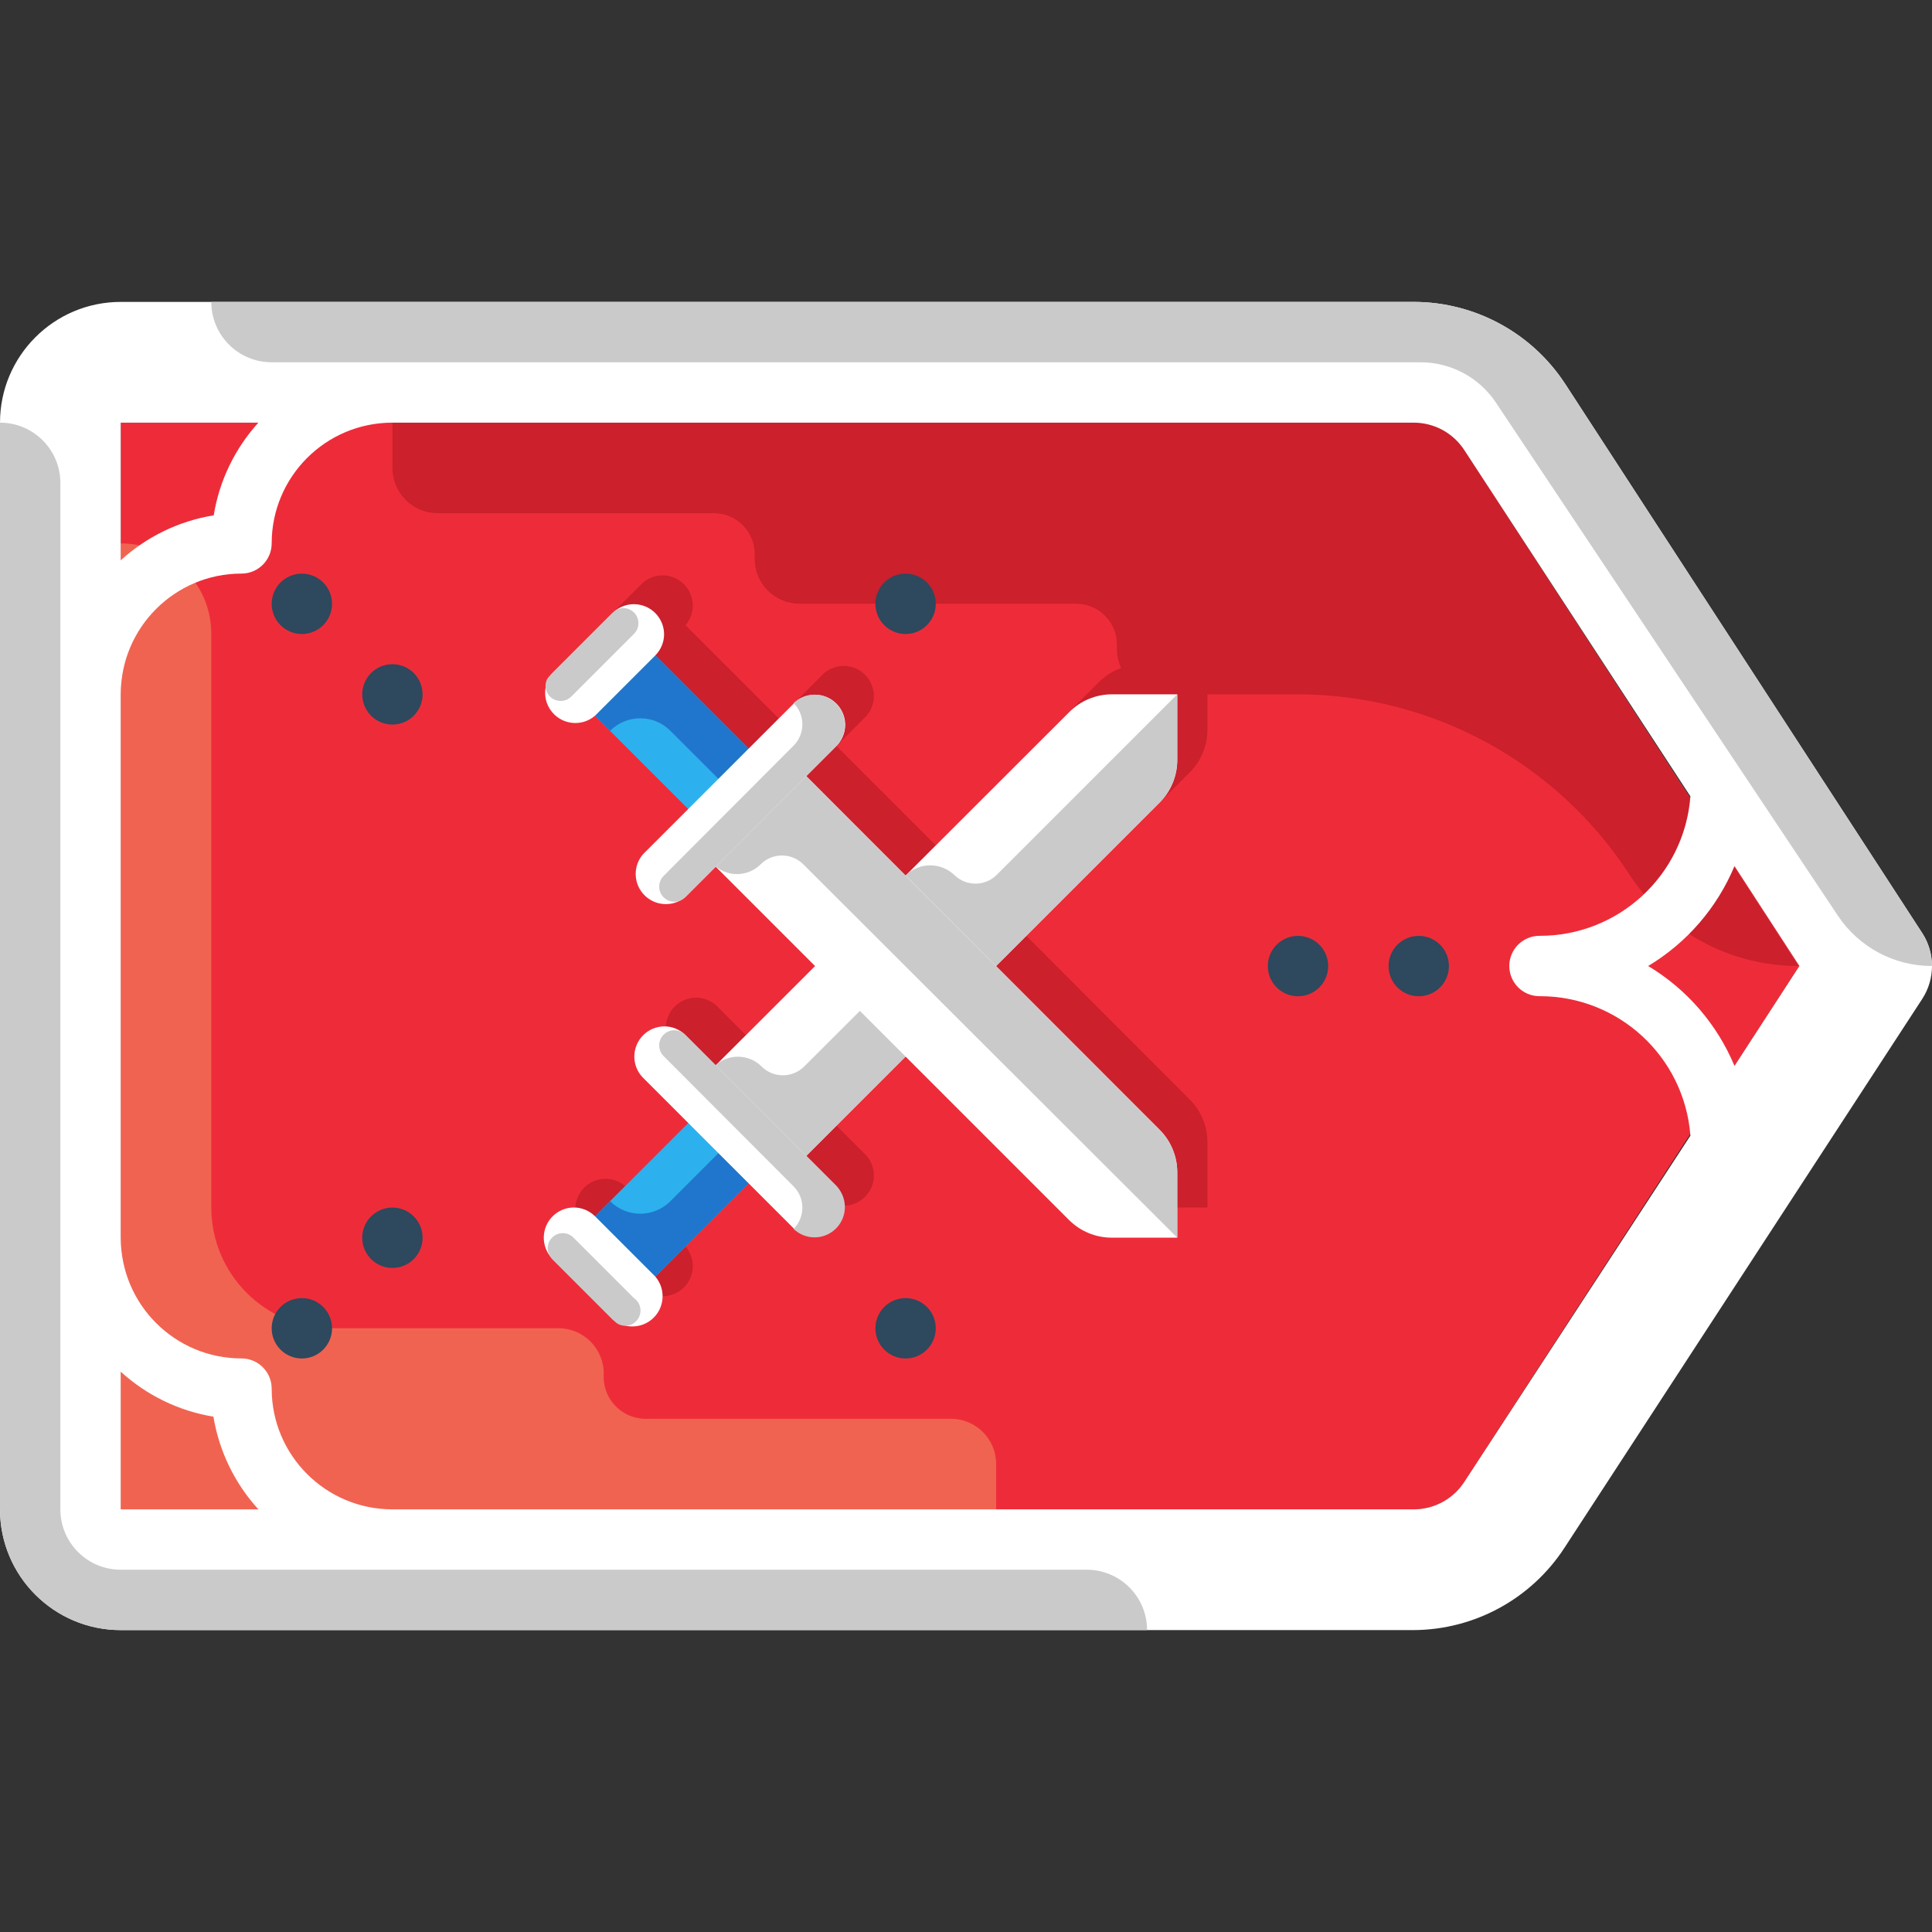 <?xml version="1.0"?>
<svg xmlns="http://www.w3.org/2000/svg" xmlns:xlink="http://www.w3.org/1999/xlink" version="1.1" id="Layer_1" x="0px" y="0px" viewBox="0 0 512.002 512.002" style="enable-background:new 0 0 512.002 512.002;" xml:space="preserve" width="512px" height="512px" class=""><rect x="0" y="0" width="512.002" height="512.002" fill="#333333" stroke="none"/><g transform="matrix(6.12323e-17, -1, 1, 6.12323e-17, 0, 512.002)"><path style="fill:#EE2C39" d="M119.287,388.062c-4.552-2.96-7.288-8.016-7.28-13.439V31.999h287.987v342.624  c0.008,5.424-2.728,10.48-7.28,13.439l-136.714,88.796L119.287,388.062z" data-original="#E2E5E7" class="" data-old_color="#E2E5E7"/><path style="fill:#CC202C" d="M387.995,103.995c-6.624,0-11.999,5.376-11.999,11.999v73.197c0,5.968-4.832,10.799-10.799,10.799  c-0.024,0-0.056,0-0.08,0h-1.12c-6.584-0.048-11.951,5.256-11.999,11.839c0,0.024,0,0.056,0,0.08v73.277  c0,5.968-4.832,10.799-10.799,10.799c-0.024,0-0.056,0-0.08,0h-1.04c-1.768-0.008-3.52,0.368-5.12,1.12  c-0.784-2.192-2.04-4.184-3.68-5.84L288,247.988l26.319-26.319l8,8c3.352,2.872,8.408,2.48,11.279-0.872  c2.568-2.992,2.568-7.416,0-10.408l-11.999-11.999l24.719-24.719c3.352,2.872,8.408,2.48,11.279-0.872  c2.568-2.992,2.568-7.416,0-10.408l-15.999-15.999c-3.352-2.872-8.408-2.48-11.279,0.872c-2.568,2.992-2.568,7.416,0,10.408  l-24.719,24.719l-11.999-11.999c-3.352-2.872-8.408-2.48-11.279,0.872c-2.568,2.992-2.568,7.416,0,10.408l8,8l-26.319,26.319  l-26.319-26.319l8-8c2.872-3.352,2.48-8.408-0.872-11.279c-2.992-2.568-7.416-2.568-10.408,0l-11.999,11.999l-24.719-24.719  c2.872-3.352,2.48-8.408-0.872-11.279c-2.992-2.568-7.416-2.568-10.408,0l-15.999,15.999c-2.872,3.352-2.48,8.408,0.872,11.279  c2.992,2.568,7.416,2.568,10.408,0l24.719,24.719l-11.999,11.999c-2.872,3.352-2.48,8.408,0.872,11.279  c2.992,2.568,7.416,2.568,10.408,0l8-8l26.319,26.319l-43.278,43.278c-3.024,3.008-4.72,7.096-4.72,11.359v17.359h17.359  c4.24-0.016,8.296-1.712,11.279-4.72l43.358-43.278l43.278,43.278c2.984,3.008,7.04,4.704,11.279,4.72h9.44v23.999  c-0.056,35.566-18.119,68.693-47.998,87.996c-15.015,9.88-24.039,26.663-23.999,44.638l136.714-88.556  c4.168-2.68,6.856-7.144,7.28-12.079l0,0V103.995H387.995z" data-original="#D1D9E1" class="" data-old_color="#D1D9E1"/><path style="fill:#F16351" d="M112.008,31.999v231.989h11.999c6.624,0,11.999-5.376,11.999-11.999l0,0v-81.196  c0.16-6.136,5.272-10.983,11.415-10.815c0.144,0,0.288,0.008,0.424,0.016l0,0c6.624,0.088,12.071-5.216,12.159-11.839  c0-0.056,0-0.104,0-0.16V87.996c0-17.671,14.327-31.999,31.998-31.999h151.993c13.255,0,23.999-10.743,23.999-23.999H112.008z" data-original="#F1F2F2" class="" data-old_color="#F1F2F2"/><path style="fill:#FFFFFF" d="M399.994,0H112.008C94.337,0,80.009,14.327,80.009,31.999v342.624  c0.08,16.159,8.288,31.191,21.839,39.998l145.433,94.796c5.304,3.448,12.135,3.448,17.439,0l145.433-94.556  c13.551-8.808,21.759-23.839,21.839-39.998V31.999C431.993,14.327,417.665,0,399.994,0z M399.994,68.477  c-6.872-6.24-15.399-10.352-24.559-11.839c-1.496-9.2-5.64-17.759-11.919-24.639h36.478V68.477z M148.486,31.999  c-6.264,6.864-10.408,15.391-11.919,24.559c-9.168,1.512-17.695,5.656-24.559,11.919V31.999H148.486z M256.001,476.858  l-26.479-17.199c11.047-4.6,20.327-12.623,26.479-22.879c6.152,10.256,15.431,18.279,26.479,22.879L256.001,476.858z   M399.994,374.622c0.008,5.424-2.728,10.48-7.28,13.439l-91.756,59.917c-20.895-1.592-37.022-19.039-36.958-39.998  c0-4.416-3.584-8-8-8s-8,3.584-8,8c0.064,20.959-16.063,38.406-36.958,39.998l-91.756-59.917c-4.552-2.96-7.288-8.016-7.28-13.439  V103.995c0-17.671,14.327-31.998,31.998-31.998c4.416,0,8-3.584,8-8c0-17.671,14.327-31.999,31.999-31.999h143.993  c17.671,0,31.999,14.327,31.999,31.999c0,4.416,3.584,8,8,8c17.671,0,31.999,14.327,31.999,31.998L399.994,374.622L399.994,374.622z  " data-original="#2D4961" class="" data-old_color="#2D4961"/><path style="fill:#CACACA" d="M410.154,414.861c13.551-8.808,21.759-23.839,21.839-39.998V55.997l0,0  c-8.84,0-15.999,7.16-15.999,15.999v304.466c0,8.04-4.024,15.551-10.719,19.999L269.28,487.097  c-8.304,5.56-13.287,14.887-13.279,24.879l0,0c3.096,0.008,6.12-0.88,8.72-2.56L410.154,414.861z" data-original="#123247" class="" data-old_color="#123247"/><g>
	<circle style="fill:#2E485D;" cx="255.985" cy="375.982" r="8" data-original="#2E485D" class=""/>
	<circle style="fill:#2E485D;" cx="159.99" cy="79.996" r="8" data-original="#2E485D" class=""/>
	<circle style="fill:#2E485D;" cx="351.981" cy="79.996" r="8" data-original="#2E485D" class=""/>
</g><path style="fill:#CACACA" d="M80.009,31.999v271.987l0,0c8.84,0,15.999-7.16,15.999-15.999V31.999  c0-8.84,7.16-15.999,15.999-15.999h271.987c8.84,0,15.999-7.16,15.999-15.999H112.008C94.329,0,80.009,14.327,80.009,31.999z" data-original="#44637F" class="" data-old_color="#44637F"/><g>
	<circle style="fill:#2E485D;" cx="327.982" cy="103.995" r="8" data-original="#2E485D" class=""/>
	<circle style="fill:#2E485D;" cx="351.981" cy="239.989" r="8" data-original="#2E485D" class=""/>
	<circle style="fill:#2E485D;" cx="159.99" cy="239.989" r="8" data-original="#2E485D" class=""/>
	<circle style="fill:#2E485D;" cx="183.988" cy="103.995" r="8" data-original="#2E485D" class=""/>
	<circle style="fill:#2E485D;" cx="255.985" cy="343.984" r="8" data-original="#2E485D" class=""/>
</g><path style="fill:#FFFFFF" d="M200.004,207.99l99.275,99.275c2.984,3.008,7.04,4.704,11.279,4.72h17.439v-17.359  c-0.016-4.24-1.712-8.296-4.72-11.279l-99.275-99.355L200.004,207.99z" data-original="#2D4961" class="" data-old_color="#2D4961"/><path style="fill:#CACACA" d="M280,263.988c-2.896-3.08-2.896-7.88,0-10.96c3.568-3.616,3.568-9.424,0-13.039l-5.76-5.76  l-11.919,11.919l-32.958-33.038c-3.104-3.12-3.104-8.16,0-11.279l0,0c3.472-3.464,3.472-9.088,0-12.559l0,0l-5.36-5.28  l-11.919,11.919l-12.079,12.079l11.279,11.279l87.996,87.996c2.984,3.008,7.04,4.704,11.279,4.72h17.439L280,263.988z" data-original="#123247" class="" data-old_color="#123247"/><rect x="168.552" y="166.633" transform="matrix(-0.707 -0.707 0.707 -0.707 205.332 440.955)" style="fill:#2CB1EE" width="50.877" height="22.639" data-original="#EE2C39" class="" data-old_color="#EE2C39"/><path style="fill:#FFFFFF" d="M288,183.991l-99.275,99.275c-3.024,3.008-4.72,7.096-4.72,11.359v17.359h17.359  c4.24-0.016,8.296-1.712,11.279-4.72l99.355-99.275L288,183.991z" data-original="#2D4961" class="" data-old_color="#2D4961"/><path style="fill:#CACACA" d="M299.919,195.911L288,183.991l-5.04,5.04c-3.472,3.464-3.472,9.088,0,12.559l0,0l0,0  c3.104,3.12,3.104,8.16,0,11.279l-98.955,99.115h17.359c4.24-0.016,8.296-1.712,11.279-4.72l87.996-87.996l11.359-11.279  L299.919,195.911z" data-original="#123247" class="" data-old_color="#123247"/><rect x="292.594" y="166.679" transform="matrix(0.707 -0.707 0.707 0.707 -32.714 277.017)" style="fill:#2CB1EE" width="50.877" height="22.639" data-original="#EE2C39" class="" data-old_color="#EE2C39"/><g>
	<path style="fill:#2076CC" d="M335.997,159.993l-8-8l-9.68,9.68l0,0c4.416,4.392,4.44,11.535,0.048,15.951   c-0.016,0.016-0.032,0.032-0.048,0.048l-18.319,18.319l8,8l27.999-27.999l8-8L335.997,159.993z" data-original="#CC202C" class="active-path" data-old_color="#CC202C"/>
	<path style="fill:#2076CC" d="M176.005,159.993l8-8l9.68,9.68l0,0c-4.416,4.392-4.44,11.535-0.048,15.951   c0.016,0.016,0.032,0.032,0.048,0.048l18.319,18.319l-8,8l-27.999-27.999l-8-8L176.005,159.993z" data-original="#CC202C" class="active-path" data-old_color="#CC202C"/>
</g><g>
	<path style="fill:#FFFFFF" d="M240.002,175.992c0.016,2.128-0.824,4.168-2.32,5.68l-39.998,39.998   c-3.352,2.872-8.408,2.48-11.279-0.872c-2.568-2.992-2.568-7.416,0-10.408l39.998-39.998c3.152-3.096,8.216-3.04,11.311,0.112   C239.154,171.968,239.97,173.936,240.002,175.992z" data-original="#2D4961" class="" data-old_color="#2D4961"/>
	<path style="fill:#FFFFFF" d="M192.004,151.993c0.016,2.128-0.824,4.168-2.32,5.68l-15.999,15.999   c-3.352,2.872-8.408,2.48-11.279-0.872c-2.568-2.992-2.568-7.416,0-10.408l15.999-15.999c3.152-3.096,8.216-3.04,11.311,0.112   C191.156,147.969,191.972,149.937,192.004,151.993z" data-original="#2D4961" class="" data-old_color="#2D4961"/>
</g><path style="fill:#CACACA" d="M186.324,210.31L186.324,210.31c3.12,3.104,8.16,3.104,11.279,0l34.398-34.318  c1.504-1.632,4.048-1.744,5.68-0.24c1.632,1.504,1.744,4.048,0.24,5.68l0,0l0,0l-39.998,39.998c-3.072,3.2-8.16,3.312-11.359,0.24  C183.356,218.598,183.252,213.51,186.324,210.31L186.324,210.31z" data-original="#123247" class="" data-old_color="#123247"/><path style="fill:#CACACA" d="M178.325,146.313l-15.999,15.999l-0.96,1.12c-1.256,1.832-0.792,4.344,1.04,5.6  c1.832,1.256,4.344,0.792,5.6-1.04l15.999-15.999c1.576-1.544,1.6-4.08,0.056-5.656c-1.28-1.304-3.272-1.576-4.856-0.664  L178.325,146.313z" data-original="#44637F" class="" data-old_color="#44637F"/><path style="fill:#FFFFFF" d="M343.997,175.992c-2.128,0.016-4.168-0.824-5.68-2.32l-15.999-15.999  c-2.872-3.352-2.48-8.408,0.872-11.279c2.992-2.568,7.416-2.568,10.408,0l15.999,15.999c3.096,3.152,3.04,8.216-0.112,11.311  C348.013,175.144,346.045,175.96,343.997,175.992z" data-original="#2D4961" class="" data-old_color="#2D4961"/><path style="fill:#CACACA" d="M349.357,162.072l-15.999-15.999l-1.12-0.96c-1.912-1.104-4.36-0.448-5.464,1.464  c-0.912,1.576-0.64,3.576,0.664,4.856l16.559,16.559c1.544,1.576,4.08,1.6,5.656,0.056c1.304-1.28,1.576-3.272,0.664-4.856  L349.357,162.072z" data-original="#44637F" class="" data-old_color="#44637F"/><path style="fill:#FFFFFF" d="M319.998,223.99c-2.128,0.016-4.168-0.824-5.68-2.32l-39.998-39.998  c-2.872-3.352-2.48-8.408,0.872-11.279c2.992-2.568,7.416-2.568,10.408,0l39.998,39.998c3.096,3.152,3.04,8.216-0.112,11.311  C324.014,223.142,322.046,223.958,319.998,223.99z" data-original="#2D4961" class="" data-old_color="#2D4961"/><path style="fill:#CACACA" d="M325.678,210.31L325.678,210.31c-3.12,3.104-8.16,3.104-11.279,0L280,175.992  c-1.504-1.632-4.048-1.744-5.68-0.24c-1.632,1.504-1.744,4.048-0.24,5.68l0,0l0,0l39.998,39.998c3.072,3.2,8.16,3.312,11.359,0.24  C328.638,218.598,328.742,213.51,325.678,210.31L325.678,210.31z" data-original="#123247" class="" data-old_color="#123247"/></g> </svg>

